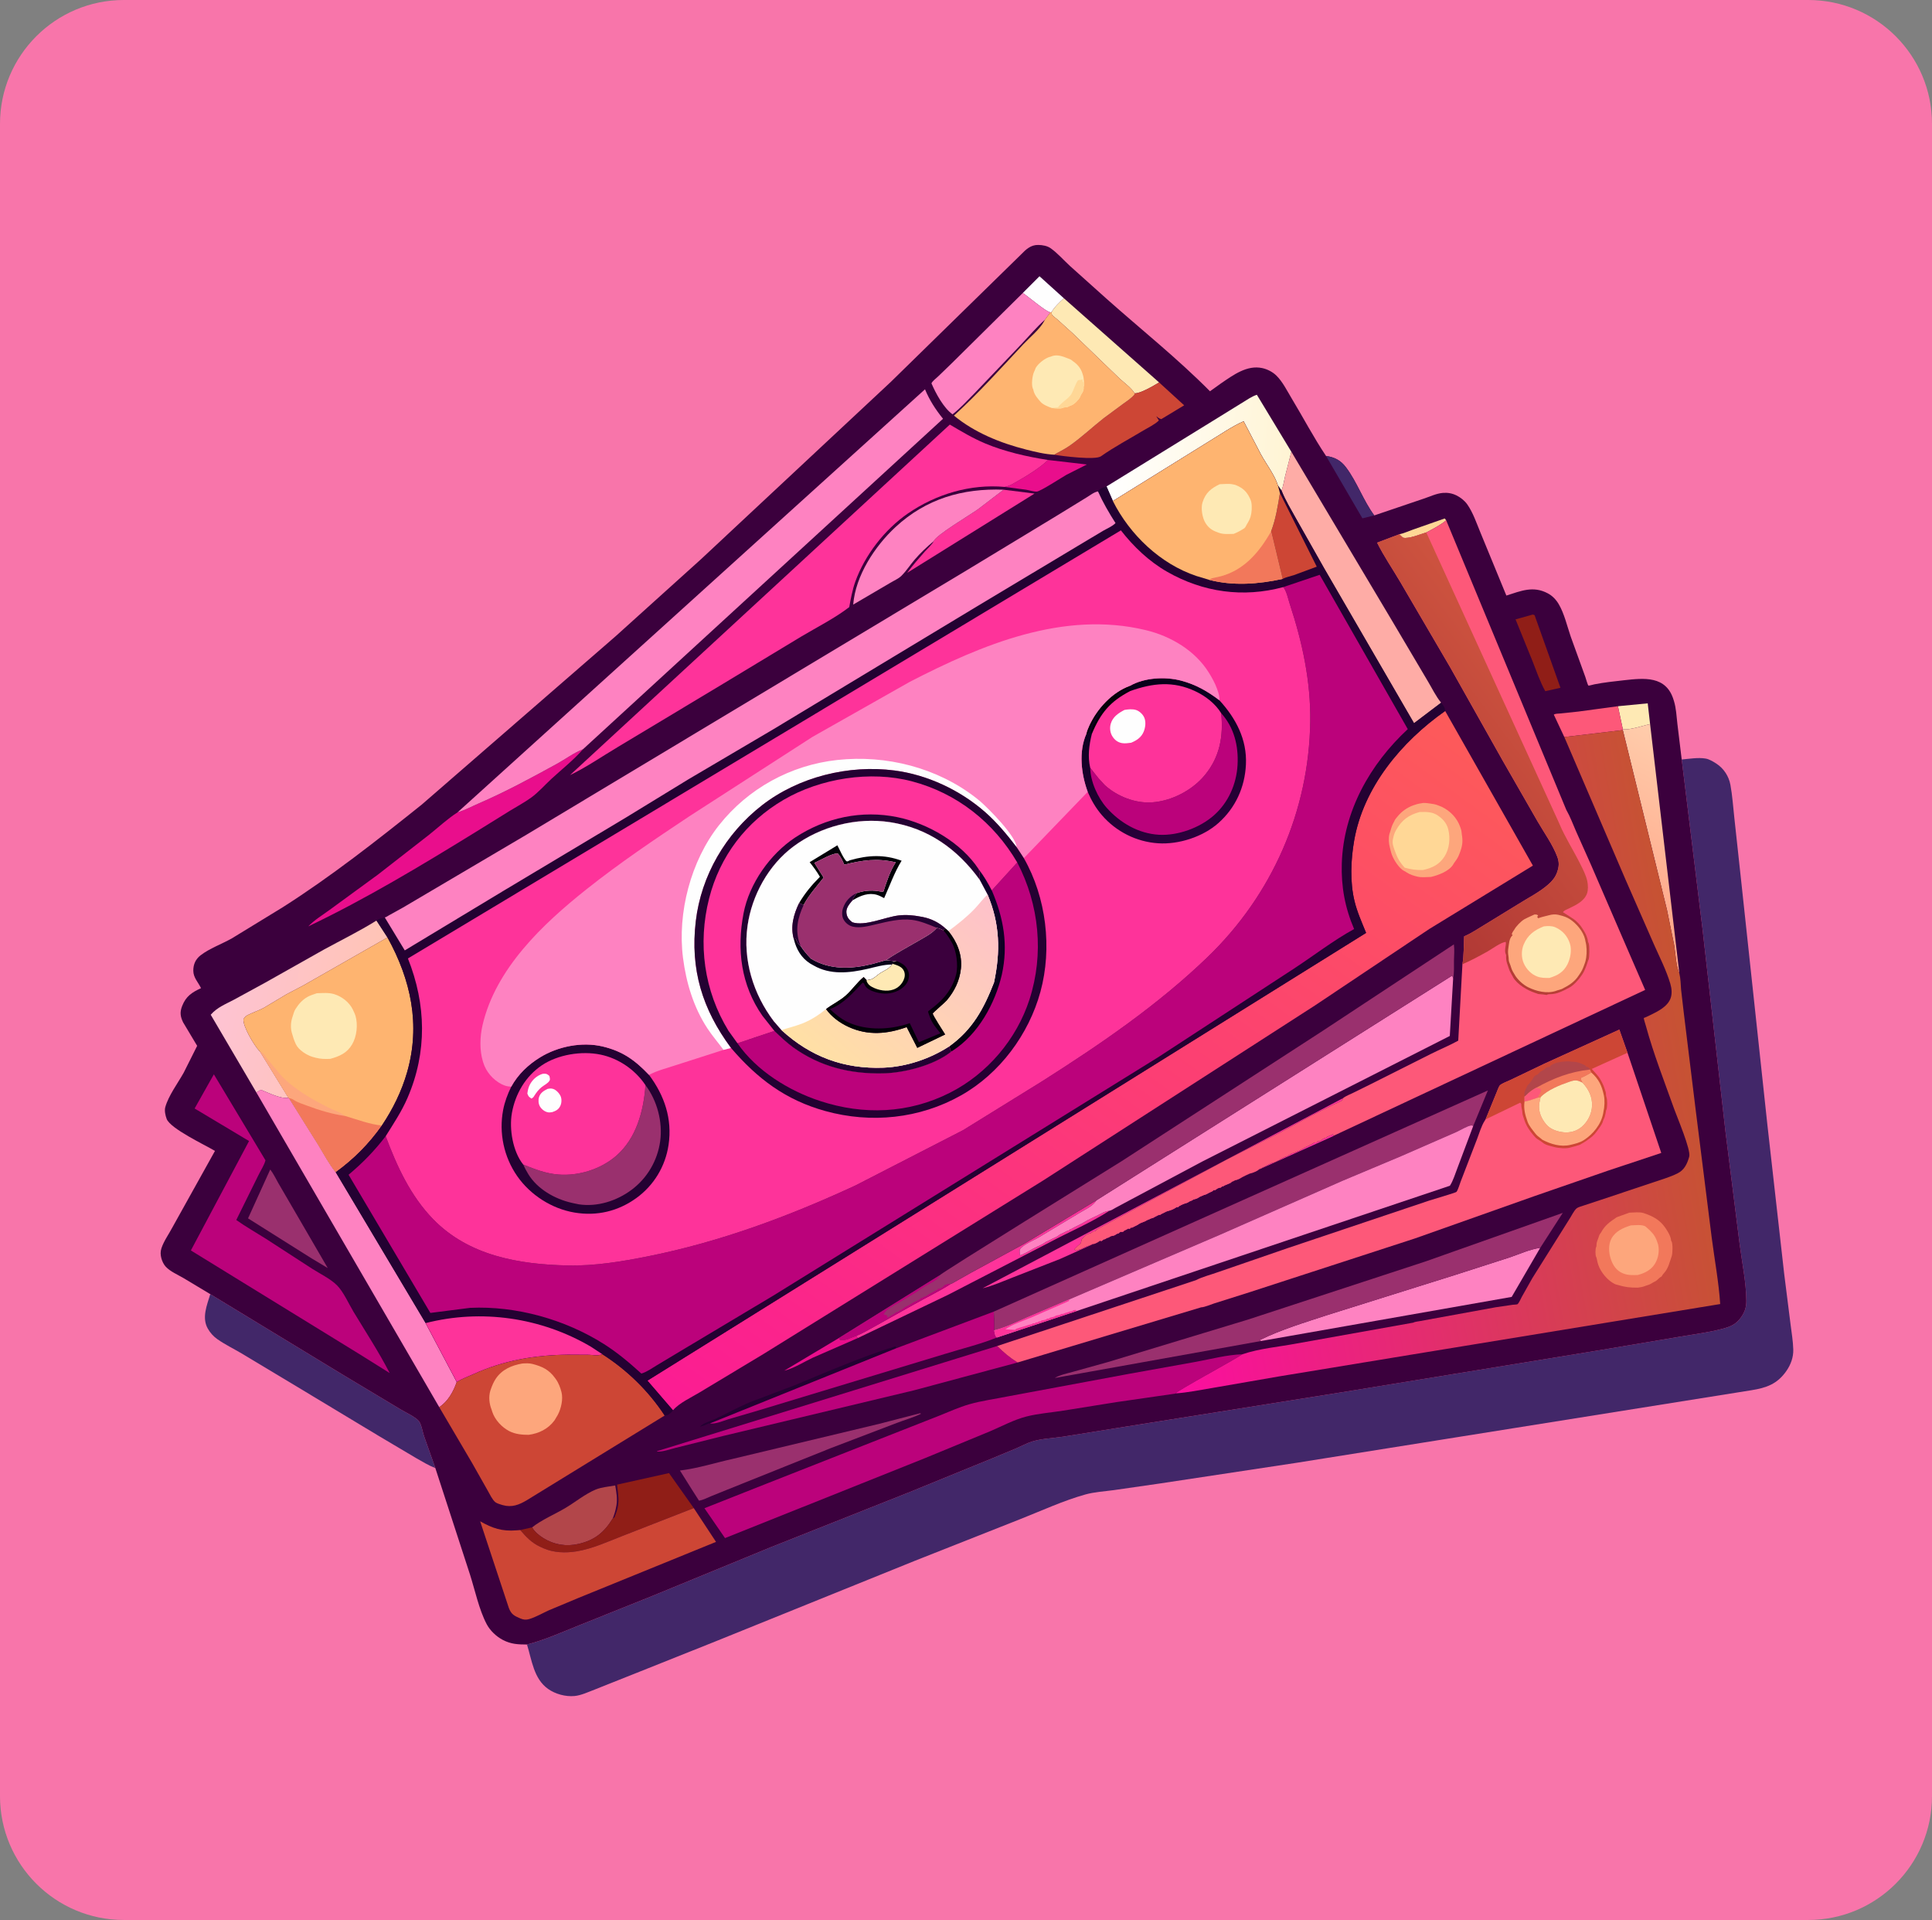 <svg width="312" height="310" viewBox="0 0 312 310" fill="none" xmlns="http://www.w3.org/2000/svg">
<rect x="0" y="0" width="312" height="310" fill="#808080" stroke="none"/>
<g clip-path="url(#clip0_90_2)">
<path d="M0 20C0 8.954 8.954 0 20 0H292C303.046 0 312 8.954 312 20V290C312 301.046 303.046 310 292 310H20C8.954 310 0 301.046 0 290V20Z" fill="#F875AA"/>
<path d="M33.958 208.952L55.187 221.862L64.693 227.565C65.451 228.026 67.119 228.79 67.647 229.456C68.061 229.979 68.239 231.179 68.459 231.829L70.3 237.025C69.248 236.645 68.225 235.995 67.248 235.452L61.227 231.883L47.789 223.789L39.024 218.528C37.73 217.764 36.364 217.101 35.128 216.243C34.485 215.797 33.947 215.202 33.561 214.523C32.556 212.76 33.421 210.731 33.958 208.952Z" fill="#422769"/>
<path d="M271.578 122.629C272.772 122.521 274.249 122.27 275.437 122.476C275.771 122.535 276.033 122.646 276.33 122.8L276.519 122.895L277.037 123.206L277.182 123.297C278.377 124.077 279.189 125.33 279.445 126.72C279.765 128.456 279.88 130.258 280.075 132.013L281.216 142.533L285.426 181.702L288.133 205.708L289.149 213.751C289.314 215.106 289.562 216.529 289.597 217.893C289.63 219.161 289.193 220.341 288.471 221.375C287.009 223.466 285.273 224.075 282.826 224.469L209.457 236.173L187.236 239.535L179.891 240.593C178.393 240.799 176.727 240.893 175.271 241.3C171.746 242.285 168.252 243.9 164.848 245.243L147.668 252.035L115.47 265.05L102.851 270.086L96.04 272.796C95.028 273.177 93.859 273.74 92.777 273.84C91.329 273.974 89.686 273.529 88.501 272.688C86.184 271.043 85.883 268.016 85.103 265.524C88.072 264.754 90.706 263.549 93.541 262.416L105.437 257.645L124.418 249.838L147.025 240.861L160.375 235.409L164.195 233.816C165 233.467 165.837 233.011 166.675 232.75C168.215 232.27 170.07 232.207 171.67 231.969L180.603 230.536L216.785 224.781L258.07 218.047L271.505 215.787C273.771 215.39 276.111 215.113 278.332 214.504C279.345 214.226 280.213 213.866 280.901 213.036C281.66 212.118 282.03 211.224 282.019 210.031C281.99 207.012 281.319 203.862 280.934 200.864L278.645 182.7L274.94 150.011L271.578 122.629Z" fill="#422769"/>
<path d="M33.958 208.952L29.676 206.382C28.763 205.844 27.502 205.307 26.776 204.531C26.436 204.168 26.189 203.643 26.06 203.168C25.912 202.616 25.891 202.092 26.07 201.545C26.451 200.383 27.285 199.234 27.859 198.142L34.716 185.827C33.071 184.844 27.527 182.237 26.919 180.669C26.71 180.129 26.535 179.328 26.694 178.755C27.206 176.91 28.711 174.903 29.662 173.206L31.84 168.862L29.566 165.06C29.105 164.099 29.029 163.418 29.42 162.417C30.031 160.854 31.001 160.223 32.464 159.55C32.012 158.596 31.228 157.869 31.217 156.741C31.208 155.721 31.579 154.873 32.394 154.242C33.817 153.14 35.85 152.41 37.447 151.507L45.655 146.489C53.5 141.5 60.859 135.704 68.111 129.908L99.435 102.711L113.162 90.329L143.878 61.643L164.881 41.096C165.68 40.276 166.449 39.526 167.672 39.549C168.373 39.562 169.127 39.688 169.707 40.105C170.811 40.9 171.796 42.03 172.802 42.953L178.724 48.262C184.286 53.212 190.162 57.883 195.399 63.174L197.238 61.86C199.164 60.556 201.375 58.894 203.85 59.434C204.68 59.615 205.529 60.055 206.135 60.653C207.15 61.657 207.842 63.085 208.573 64.295C210.444 67.395 212.122 70.609 214.142 73.618C215.543 73.822 216.507 74.323 217.365 75.457C219.15 77.813 220.173 80.854 221.933 83.219L229.882 80.525C230.885 80.199 231.939 79.676 232.996 79.586C233.779 79.519 234.52 79.648 235.222 79.998C235.86 80.315 236.512 80.827 236.93 81.411C237.882 82.741 238.485 84.569 239.112 86.071L243.264 96.16C245.625 95.412 247.579 94.545 249.945 95.797C250.718 96.206 251.287 96.813 251.727 97.559C252.614 99.06 253.088 101.126 253.654 102.778L256.014 109.295C256.099 109.527 256.38 110.572 256.521 110.698C256.565 110.738 257.216 110.544 257.461 110.496C259.043 110.181 260.643 110.015 262.244 109.835C265.508 109.469 269.067 109.074 270.266 112.996L270.326 113.183C270.684 114.338 270.745 115.651 270.88 116.851L271.579 122.629L274.94 150.011L278.646 182.7L280.934 200.864C281.32 203.862 281.99 207.012 282.019 210.031C282.031 211.224 281.66 212.118 280.901 213.036C280.214 213.866 279.346 214.226 278.332 214.504C276.111 215.113 273.771 215.39 271.505 215.787L258.071 218.047L216.785 224.781L180.604 230.536L171.67 231.969C170.07 232.207 168.216 232.27 166.675 232.75C165.838 233.011 165.001 233.467 164.196 233.816L160.375 235.409L147.025 240.861L124.419 249.838L105.438 257.644L93.541 262.416C90.707 263.548 88.073 264.754 85.103 265.524C83.647 265.52 82.517 265.47 81.194 264.778C80.152 264.233 79.145 263.279 78.597 262.24C77.35 259.875 76.718 256.784 75.897 254.219L70.3 237.025L68.459 231.829C68.239 231.179 68.061 229.979 67.647 229.456C67.119 228.79 65.452 228.026 64.693 227.565L55.188 221.862L33.958 208.952Z" fill="#3B003D"/>
<path d="M225.97 86.267C226.687 86.125 227.493 85.745 228.193 85.504L233.31 83.711L233.547 84.013C232.588 84.809 231.436 85.388 230.335 85.97C229.451 86.231 227.426 87.08 226.548 86.809L225.97 86.267Z" fill="#FFD796"/>
<path d="M135.512 216.017L135.678 216.343L135.929 216.341C136.804 216.406 137.264 216.006 138.06 215.754L138.286 215.685L138.524 216.045L131.277 219.207C129.843 219.876 128.174 220.954 126.647 221.313L135.512 216.017Z" fill="#E90E8C"/>
<path d="M261.281 114.025L266.093 113.56L266.476 116.92C265.179 117.187 263.358 117.872 262.072 117.753L261.281 114.025Z" fill="#FEE9B4"/>
<path d="M165.17 47.305L167.87 44.605L171.813 48.164C171.17 48.736 170.22 49.638 169.83 50.385L169.627 50.428C168.897 50.336 166.061 47.883 165.17 47.305Z" fill="#FEFEFE"/>
<path d="M214.142 73.618C215.543 73.822 216.507 74.323 217.365 75.456C219.15 77.813 220.173 80.854 221.932 83.219L220.017 83.691L214.142 73.618Z" fill="#422769"/>
<path d="M114.642 229.832C114.507 229.777 114.192 229.95 114.069 230.003C113.713 230.155 113.43 230.262 113.046 230.337C113.503 229.791 114.788 229.421 115.436 229.125C117.373 228.242 119.263 227.155 121.23 226.352L128.39 223.64C133.701 221.428 139.097 219.098 144.587 217.376C144.745 217.534 144.687 217.433 144.724 217.696L114.642 229.832Z" fill="#240132"/>
<path d="M169.253 74.27L175.518 74.998L172.222 76.661C171.561 77.034 167.994 79.352 167.427 79.375C166.939 79.394 166.19 79.151 165.694 79.068L162.248 78.618C163.105 78.452 163.773 78.001 164.517 77.576C166.153 76.639 167.885 75.559 169.253 74.27Z" fill="#E90E8C"/>
<path d="M247.543 99.221L247.822 99.323L251.999 111.049L249.547 111.6C248.695 110.081 248.098 108.279 247.451 106.66L244.747 100.003L247.543 99.221Z" fill="#901E17"/>
<path d="M252.622 118.999L250.925 115.386C251.174 115.208 251.636 115.233 251.943 115.199L254.871 114.891L261.281 114.025L262.072 117.753L262.073 117.877L252.622 118.999Z" fill="#FD5879"/>
<path d="M153.557 207.282C153.718 207.278 154.11 207.011 154.265 206.928L156.74 205.53L165.411 200.82L177.056 193.809L176.984 193.925C176.417 194.792 175.16 195.327 174.281 195.868L167.73 199.804C166.88 200.286 165.583 200.817 164.905 201.475C164.58 201.79 164.666 202.062 164.688 202.452L164.685 202.681C164.981 202.634 165.028 202.599 165.293 202.455C165.5 202.343 165.691 202.275 165.902 202.152L166.969 201.547L167.578 201.244L167.769 201.168L168.424 200.828C168.626 200.727 168.763 200.59 168.949 200.487L169.14 200.411C169.452 200.275 169.741 200.095 170.054 199.957L170.566 199.718C170.797 199.613 170.916 199.487 171.12 199.351C171.313 199.223 171.52 199.141 171.73 199.049L172.189 198.817C172.397 198.714 172.329 198.749 172.606 198.669L172.758 198.519L173.139 198.368L173.367 198.217L173.977 197.914C174.184 197.801 174.374 197.735 174.586 197.611L175.652 197.006L176.11 196.778L176.343 196.66L177.366 196.173L177.87 195.914C178.331 195.67 178.654 195.559 179.165 195.489C176.112 197.465 172.584 198.931 169.372 200.656L153.106 209.059L138.524 216.045L138.286 215.684C139.291 215.286 140.295 214.674 141.25 214.162L147.54 210.638C149.527 209.502 151.635 208.524 153.557 207.282Z" fill="#FE339A"/>
<path d="M215.358 183.388L215.357 183.417L171.177 203.279L163.527 206.268C161.94 206.884 160.344 207.602 158.687 208.002L216.882 177.314C216.833 177.427 216.821 177.565 216.735 177.653C216.544 177.847 215.792 178.124 215.517 178.261L211.79 180.119L206.731 182.852L198.206 187.172L178.02 198.006L177.411 198.331C177.188 198.457 177.04 198.592 176.862 198.77L176.68 198.801C176.41 198.863 176.522 198.82 176.345 198.968C176.161 199.121 176.07 199.123 175.844 199.185C175.405 199.305 175.227 199.5 174.931 199.824L174.731 200.04C174.572 200.295 174.674 200.642 174.421 200.839C174.063 201.119 173.775 201.401 173.474 201.741L173.824 201.924C173.981 201.872 174.123 201.781 174.281 201.735L174.586 201.697L174.738 201.584C174.939 201.464 175.62 201.176 175.839 201.133C176.187 201.064 175.889 201.144 176.262 200.941C176.549 200.785 176.368 200.935 176.719 200.827C176.947 200.757 177.472 200.494 177.633 200.336L177.9 200.372L178.073 200.245C178.531 199.928 178.008 200.275 178.547 200.032L178.699 199.919L178.854 199.869C179.144 199.773 178.949 199.848 179.237 199.692C179.526 199.536 179.405 199.593 179.749 199.524C180.108 199.452 180.124 199.336 180.413 199.2L180.68 199.123L180.832 198.974C181.051 198.829 180.983 198.938 181.213 198.896C181.576 198.83 181.325 198.849 181.594 198.671L181.784 198.595L182.203 198.368L182.47 198.404L182.584 198.217L182.813 198.215L183.27 197.988L183.517 197.867C183.895 197.679 183.573 197.85 183.879 197.649C184.3 197.37 184.795 197.312 185.25 197.006L185.631 196.854L185.859 196.74L186.047 196.685C186.348 196.595 186.167 196.66 186.507 196.475L186.812 196.324L186.966 196.241C187.172 196.139 187.104 196.174 187.383 196.135L187.536 196.021L188.297 195.644C188.427 195.573 188.618 195.531 188.754 195.492C189.181 195.368 189.614 195.189 189.973 194.924L190.277 194.885L190.43 194.735C190.612 194.615 191.023 194.441 191.23 194.356L191.496 194.281C191.796 194.194 191.863 194.141 192.106 193.978L192.488 193.826L192.715 193.676L193.021 193.599C193.352 193.505 193.509 193.402 193.781 193.222L193.972 193.145C194.308 192.986 194.498 192.912 194.848 192.805L195.343 192.54L195.555 192.448C195.838 192.319 195.72 192.385 195.99 192.162L196.219 192.161L196.435 192.015C196.716 191.83 196.802 191.792 197.133 191.745L197.361 191.557L197.515 191.555L197.742 191.405L197.933 191.329L198.554 191.063C198.945 190.908 198.5 191.091 198.961 190.8L199.151 190.723L199.299 190.647C199.578 190.509 199.339 190.624 199.723 190.497C199.987 190.41 200.247 190.28 200.482 190.135C200.744 189.973 200.986 189.912 201.246 189.74L201.437 189.664L201.584 189.588C201.841 189.46 201.66 189.547 202.008 189.437C202.447 189.299 203.167 189.038 203.455 188.681L203.684 188.679L203.836 188.529L204.217 188.378L204.445 188.227L205.055 187.924C205.281 187.798 205.572 187.723 205.822 187.66C206.108 187.588 206.26 187.386 206.578 187.317L206.731 187.167C206.944 187.04 207.118 187.011 207.34 186.864C207.458 186.786 207.678 186.762 207.797 186.711L208.14 186.485L208.332 186.409L208.559 186.259C208.879 186.085 208.621 186.275 209.016 186.145L209.206 186.031C209.406 185.918 209.571 185.891 209.777 185.803C210.013 185.703 210.302 185.511 210.539 185.388C210.713 185.297 210.833 185.205 211.02 185.131C211.337 185.005 211.647 184.825 211.948 184.669L212.291 184.442L212.634 184.479L212.748 184.291L212.977 184.289C213.276 184.223 213.486 183.976 213.738 183.837C213.858 183.771 214.074 183.719 214.195 183.684L214.348 183.534L214.538 183.458L214.686 183.382C214.82 183.315 214.974 183.295 215.109 183.23L215.246 183.113L215.358 183.388Z" fill="#FE339A"/>
<path d="M162.073 79.067L167.062 79.695L146.5 92.491C147.388 91.293 148.352 90.18 149.342 89.066C149.798 88.553 150.485 87.973 150.791 87.367C151.113 86.429 156.739 83.084 157.926 82.231L162.073 79.067Z" fill="#FE339A"/>
<path d="M43.641 188.828C44.146 189.468 44.544 190.317 44.947 191.025L47.035 194.607L52.927 204.739L50.33 203.184L40.057 196.716L43.641 188.828Z" fill="#9A306E"/>
<path d="M171.814 48.164L187.187 61.748C186.394 62.227 184.109 63.594 183.225 63.499C182.709 62.621 181.504 61.773 180.756 61.078L173.201 53.789L170.759 51.582C170.567 51.411 169.997 51.022 169.886 50.819C169.815 50.691 169.848 50.53 169.83 50.385C170.22 49.638 171.17 48.736 171.814 48.164Z" fill="#FEE9B4"/>
<path d="M85.934 246.606C87.468 245.386 89.605 244.493 91.314 243.476C92.881 242.545 94.526 241.197 96.192 240.506C97.128 240.118 98.347 240.025 99.35 239.842C99.534 240.891 99.733 241.987 99.549 243.049L99.512 243.247C99.393 243.941 99.209 244.53 98.947 245.185C97.577 247.407 96.06 248.666 93.463 249.276C91.472 249.743 89.508 249.431 87.781 248.364C87.103 247.945 86.303 247.327 85.934 246.606Z" fill="#B2464A"/>
<path d="M262.072 117.753C263.358 117.872 265.179 117.187 266.476 116.92L271.201 157.171C270.625 155.805 270.605 154.042 270.359 152.581L269.202 146.906L262.073 117.877L262.072 117.753Z" fill="url(#paint0_linear_90_2)"/>
<path d="M187.187 61.748L191.232 65.44L187.535 67.676C187.158 67.561 187.031 67.441 186.723 67.204L187.148 67.888C186.501 68.537 185.418 69.039 184.625 69.516C182.369 70.877 179.931 72.16 177.789 73.676C176.892 74.311 171.601 73.654 170.382 73.438L170.276 73.417C170.527 73.243 170.435 73.296 170.669 73.17C171.42 72.769 172.181 72.363 172.876 71.869C174.762 70.527 176.438 68.939 178.252 67.513L181.365 65.214C182.003 64.751 182.73 64.297 183.224 63.679L183.225 63.499C184.109 63.594 186.394 62.227 187.187 61.748Z" fill="#CD4635"/>
<path d="M148.576 228.186C148.666 228.188 148.609 228.178 148.728 228.269C147.508 228.875 146.08 229.263 144.8 229.756L134.1 233.84L118.459 240.115L114.926 241.538C114.275 241.801 113.577 242.188 112.883 242.299L111.802 240.61L109.808 237.431C112.642 237.099 115.577 236.157 118.371 235.542L142.034 229.88L148.576 228.186Z" fill="#9A306E"/>
<path d="M98.947 245.185L99.237 244.99C99.475 244.345 99.747 243.697 99.821 243.009L99.84 242.823C99.972 241.761 99.753 240.769 99.651 239.71L108.039 237.846L112.039 243.496L100.643 247.948C98.231 248.879 95.68 250.066 93.119 250.481C91.357 250.766 89.405 250.714 87.754 249.978L87.398 249.81L87.215 249.728C85.877 249.116 84.949 248.138 84.015 247.041L85.934 246.606C86.303 247.327 87.103 247.945 87.781 248.363C89.509 249.431 91.472 249.743 93.463 249.276C96.06 248.666 97.577 247.407 98.947 245.185Z" fill="#901E17"/>
<path d="M161.04 217.33C162.101 218.386 163.06 219.201 164.336 219.987L147.621 224.475L116.743 231.859L109.092 233.776C108.202 233.991 107.033 234.435 106.127 234.376L106.097 234.306L161.04 217.33Z" fill="#BB027B"/>
<path d="M160.486 211.775C160.514 212.751 160.646 213.823 160.552 214.79C160.648 215.205 160.649 215.689 160.987 215.957C158.259 217.061 155.286 217.763 152.471 218.643L122.489 227.725L117.639 229.146C116.767 229.415 115.547 229.962 114.643 229.832L144.724 217.696L160.486 211.775Z" fill="#BB027B"/>
<path d="M178.69 78.543L195.885 67.942L200.613 65.02C201.35 64.579 202.156 63.996 202.973 63.74L208.543 72.946L207.539 76.87C207.349 77.639 207.237 78.484 206.958 79.222L206.368 78.383C205.834 76.669 204.471 74.933 203.606 73.338L200.835 68.028C198.926 68.861 197.088 70.164 195.301 71.235L179.721 80.902L178.69 78.543Z" fill="url(#paint1_linear_90_2)"/>
<path d="M73.895 131.159C75.054 130.829 76.2 130.199 77.307 129.721C81.693 127.828 85.778 125.603 89.956 123.316C91.334 122.562 92.681 121.535 94.143 120.978C92.64 122.717 90.705 124.225 89.013 125.79C87.971 126.755 86.946 127.935 85.8 128.767C84.73 129.543 83.506 130.196 82.376 130.889L76.669 134.427C67.961 139.79 59.031 145.166 49.786 149.572C50.763 148.546 52.107 147.734 53.253 146.894L61.022 141.221L69.335 134.747C70.816 133.565 72.302 132.174 73.895 131.159Z" fill="#E90E8C"/>
<path d="M165.17 47.305C166.061 47.883 168.897 50.336 169.627 50.428L168.734 51.633C167.407 52.802 166.215 54.222 164.997 55.51L157.311 63.565C156.189 64.692 155.078 65.915 153.827 66.898C152.376 65.867 151.109 63.492 150.421 61.894C150.619 61.487 151.123 61.13 151.46 60.815L153.751 58.603L165.17 47.305Z" fill="#FE82C1"/>
<path d="M150.791 87.367C149.679 88.304 148.605 89.304 147.664 90.413C146.959 91.244 146.342 92.207 145.572 92.972C145.082 93.459 144.339 93.752 143.753 94.116L137.784 97.617C138.155 92.966 141.26 88.211 144.61 85.105C149.544 80.53 155.452 78.816 162.072 79.067L157.926 82.231C156.738 83.084 151.112 86.429 150.791 87.367Z" fill="#FE82C1"/>
<path d="M41.402 176.387L34.03 163.841C35.081 162.632 36.415 162.143 37.799 161.402L42.782 158.684L52.314 153.315C55.087 151.799 58.009 150.37 60.684 148.7L60.797 148.628L62.575 151.361L49.051 159.072L46.233 160.555L42.614 162.718C41.746 163.192 40.797 163.469 39.942 163.926C39.621 164.098 39.522 164.244 39.324 164.536C39.167 165.665 41.03 168.756 41.825 169.625L41.964 169.747L46.579 177.247C45.308 177.46 43.32 176.43 42.123 175.957L41.402 176.387Z" fill="url(#paint2_linear_90_2)"/>
<path d="M203.635 216.521L203.414 216.38C206.836 214.682 210.8 213.497 214.428 212.305L235.026 205.842L243.697 203.053C245.315 202.515 247.047 201.702 248.734 201.474L244.123 209.399L203.635 216.521Z" fill="#FE82C1"/>
<path d="M208.543 72.946L224.893 100.377L230.539 109.919C231.218 111.041 231.894 112.465 232.731 113.457L228.351 116.77L213.843 91.767L209.338 83.804C208.517 82.316 207.583 80.801 206.958 79.222C207.237 78.484 207.349 77.639 207.539 76.869L208.543 72.946Z" fill="#FEACA6"/>
<path d="M203.635 216.521L170.327 222.493C171.178 221.979 172.294 221.765 173.251 221.497L178.937 219.913L201.524 213.064L230.249 203.659L252.371 195.833L248.734 201.474C247.047 201.702 245.315 202.515 243.697 203.053L235.026 205.842L214.428 212.305C210.8 213.497 206.836 214.681 203.414 216.38L203.635 216.521Z" fill="#9A306E"/>
<path d="M41.401 176.388L42.123 175.958C43.32 176.431 45.307 177.461 46.579 177.247L46.681 177.306L51.456 184.939C52.316 186.344 53.173 187.987 54.216 189.259L68.74 213.629L73.759 223.126C73.23 224.676 72.342 226.285 70.933 227.197L41.401 176.388Z" fill="#FE82C1"/>
<path d="M160.486 211.775L240.28 176.063L237.917 181.793C237.804 181.767 237.693 181.708 237.577 181.716C237.008 181.757 235.768 182.52 235.188 182.776L226.26 186.676L216.844 190.633L196.982 199.375L172.717 209.784L165.902 212.695C164.153 213.467 162.416 214.321 160.552 214.79C160.646 213.823 160.514 212.751 160.486 211.775Z" fill="#9A306E"/>
<path d="M112.038 243.497L115.629 248.954L93.472 257.977L88.694 259.973C87.634 260.447 86.573 261.084 85.465 261.416C84.95 261.57 84.534 261.53 84.041 261.32C83.038 260.893 82.564 260.658 82.17 259.614L77.539 245.627C79.529 246.759 81.085 247.281 83.408 247.089L84.014 247.041C84.948 248.138 85.876 249.117 87.214 249.728L87.397 249.81L87.753 249.978C89.404 250.714 91.356 250.766 93.119 250.481C95.68 250.066 98.23 248.88 100.642 247.948L112.038 243.497Z" fill="#CD4635"/>
<path d="M34.537 173.46L42.87 187.34C42.673 188.145 42.087 189.003 41.722 189.763L38.156 196.981C39.712 198.086 41.388 199.028 43 200.05L50.361 204.82C51.63 205.637 53.335 206.45 54.403 207.509C55.476 208.572 56.306 210.502 57.099 211.814C59.084 215.097 61.173 218.28 62.932 221.694L57.995 218.606L30.824 201.896L40.22 184.233L31.43 178.978L34.537 173.46Z" fill="#BB027B"/>
<path d="M177.056 193.809L234.533 157.506L234.669 157.993L234.129 167.267L194.25 187.491L182.662 193.666L180.106 195.036C179.859 195.168 179.434 195.463 179.165 195.489C178.654 195.56 178.331 195.67 177.87 195.914L177.366 196.173L176.343 196.66L176.11 196.778L175.652 197.006L174.586 197.611C174.374 197.735 174.184 197.802 173.977 197.914L173.367 198.217L173.139 198.368L172.758 198.52L172.605 198.669C172.329 198.749 172.396 198.714 172.189 198.817L171.73 199.049C171.52 199.141 171.313 199.223 171.12 199.352C170.916 199.487 170.797 199.613 170.566 199.718L170.054 199.957C169.741 200.095 169.452 200.275 169.14 200.411L168.949 200.487C168.763 200.591 168.626 200.727 168.424 200.828L167.769 201.168L167.578 201.244L166.969 201.547L165.902 202.152C165.691 202.275 165.5 202.343 165.293 202.455C165.028 202.599 164.981 202.634 164.685 202.682L164.688 202.452C164.666 202.062 164.58 201.79 164.905 201.475C165.583 200.817 166.88 200.286 167.73 199.804L174.281 195.868C175.16 195.327 176.417 194.792 176.984 193.925L177.056 193.809Z" fill="#FE82C1"/>
<path d="M169.627 50.428L169.83 50.385C169.848 50.53 169.815 50.691 169.885 50.819C169.997 51.022 170.566 51.411 170.759 51.582L173.201 53.789L180.756 61.078C181.504 61.773 182.709 62.621 183.225 63.499L183.224 63.679C182.73 64.297 182.003 64.751 181.365 65.213L178.252 67.513C176.438 68.939 174.762 70.527 172.875 71.869C172.181 72.363 171.42 72.769 170.669 73.17C170.434 73.296 170.527 73.243 170.276 73.417C168.785 73.352 167.159 72.955 165.712 72.588C161.546 71.53 157.389 69.851 154.053 67.106C157.992 63.526 161.597 59.495 165.23 55.615C166.246 54.531 167.919 53.162 168.612 51.873L168.734 51.633L169.627 50.428Z" fill="#FEB470"/>
<path d="M169.862 65.873C169.29 65.686 168.439 65.339 168.036 64.875C167.567 64.334 167.065 63.774 166.899 63.058L166.87 62.893L166.8 62.76C166.526 62.12 166.707 60.67 166.982 60.055L167.107 59.789L167.247 59.416C167.645 58.701 168.774 57.815 169.57 57.609L169.711 57.579L169.87 57.507C170.75 57.193 171.652 57.552 172.454 57.865C172.719 57.969 172.881 58.011 173.11 58.189L173.291 58.336C173.951 58.77 174.498 59.412 174.76 60.173L174.832 60.395C174.988 60.818 175.014 61.177 175.047 61.625C175.081 61.863 175.151 62.028 175.06 62.25C174.963 62.486 175 62.428 175.001 62.714C175.001 63.091 174.839 63.31 174.648 63.622C174.479 63.899 174.583 63.713 174.437 64.062C174.256 64.496 173.493 65.262 173.053 65.428L172.834 65.49L172.573 65.639C172.228 65.821 172.115 65.739 171.768 65.799L171.623 65.864C171.215 66.028 170.314 65.926 169.862 65.873Z" fill="#FEE9B4"/>
<path d="M169.861 65.873L170.854 65.777C171.385 64.989 172.346 64.515 172.944 63.742C173.27 63.322 173.809 61.565 174.132 61.385C174.298 61.292 174.519 61.428 174.815 61.227C174.816 61.401 174.849 61.541 174.887 61.711L175.047 61.625C175.081 61.864 175.15 62.029 175.059 62.25C174.963 62.486 175 62.428 175 62.714C175.001 63.091 174.839 63.31 174.648 63.622C174.479 63.899 174.583 63.713 174.437 64.062C174.255 64.496 173.492 65.262 173.053 65.428L172.834 65.49L172.572 65.639C172.228 65.821 172.115 65.739 171.768 65.799L171.623 65.864C171.215 66.028 170.314 65.927 169.861 65.873Z" fill="#FFD796"/>
<path d="M172.718 209.784L196.982 199.375L216.845 190.633L226.26 186.676L235.189 182.775C235.768 182.52 237.009 181.757 237.578 181.716C237.694 181.708 237.804 181.767 237.917 181.792L235.364 188.587C235.007 189.491 234.674 190.65 234.144 191.45L173.826 211.694L160.988 215.958C160.65 215.689 160.649 215.205 160.553 214.79C162.417 214.321 164.153 213.467 165.903 212.695L172.718 209.784Z" fill="#FE82C1"/>
<path d="M160.553 214.79C162.417 214.321 164.153 213.467 165.903 212.695L172.718 209.784L172.596 210.08L166.576 212.712C165.301 213.249 163.438 213.83 162.351 214.638L163.922 214.714L164.075 214.564C164.171 214.501 164.441 214.443 164.532 214.413L164.722 214.337L165.129 214.228C165.565 214.119 165.971 213.932 166.412 213.845C166.669 213.795 166.552 213.832 166.817 213.656L167.121 213.655L167.274 213.505L167.579 213.503L167.731 213.354L168.036 213.352L168.188 213.202C168.521 213.134 168.857 213.14 169.102 212.899L169.407 212.898L169.559 212.748L170.059 212.639C170.392 212.573 170.108 212.636 170.473 212.445C170.606 212.376 170.828 212.365 170.973 212.336C171.23 212.285 171.132 212.312 171.387 212.143C171.738 212.141 171.679 212.155 171.996 211.991L172.302 211.915L172.526 211.839C172.844 211.734 172.663 211.785 172.963 211.726C173.22 211.675 173.103 211.712 173.368 211.537L173.768 211.507L173.826 211.694L160.988 215.958C160.65 215.689 160.649 215.205 160.553 214.79Z" fill="#FE339A"/>
<path d="M151.746 205.915C151.926 205.562 178.033 189.438 181.157 187.468L213.621 166.43L234.788 152.48C234.91 153.315 234.816 154.23 234.803 155.078C234.789 156.032 234.862 157.063 234.669 157.993L234.533 157.506L177.056 193.809L165.411 200.82L156.74 205.531L154.264 206.928C154.11 207.012 153.718 207.278 153.556 207.282C151.634 208.524 149.527 209.502 147.539 210.638L141.249 214.162C140.294 214.674 139.29 215.286 138.286 215.685L138.06 215.754C137.263 216.006 136.803 216.406 135.928 216.342L135.677 216.343L135.512 216.017L151.746 205.915Z" fill="#9A306E"/>
<path d="M151.746 205.916L151.641 206.133C151.329 206.717 150.118 207.251 149.539 207.593C148.957 207.937 148.43 208.354 147.859 208.713L145.233 210.288C144.335 210.794 143.197 211.278 142.703 212.211L143.285 212.404L143.317 212.785L143.964 212.368L144.205 212.243C144.432 212.121 144.605 212.002 144.802 211.84L145.031 211.839L145.128 211.732C145.314 211.547 145.23 211.633 145.526 211.498C145.715 211.411 145.83 211.337 145.976 211.194C146.193 210.98 146.681 210.831 146.973 210.628C147.389 210.34 147.883 210.094 148.342 209.887C148.541 209.797 148.623 209.73 148.763 209.57L148.992 209.568L149.144 209.418L149.363 209.346C149.633 209.256 149.682 209.184 149.906 209.038C150.295 208.785 150.734 208.605 151.125 208.359L151.391 208.244L151.505 208.056L151.734 208.054C152.055 208.005 152.417 207.717 152.572 207.45L152.8 207.449L152.969 207.312L153.556 207.282C151.634 208.524 149.527 209.502 147.539 210.638L141.249 214.163C140.294 214.675 139.29 215.286 138.286 215.685L138.06 215.754C137.263 216.006 136.803 216.406 135.928 216.342L135.677 216.343L135.512 216.017L151.746 205.916Z" fill="#BB027B"/>
<path d="M189.844 224.976C189.743 225.043 189.814 225.004 189.591 225.044L180.296 226.385L171.72 227.758C169.743 228.073 167.69 228.217 165.75 228.712C163.729 229.227 161.757 230.304 159.837 231.115L149.336 235.448L117.082 248.341L113.762 243.517L123.929 239.497L144.213 231.513L151.702 228.569C153.282 227.936 154.865 227.214 156.501 226.742C158.521 226.161 160.704 225.877 162.77 225.458L182.394 221.808L193.184 219.87C195.622 219.421 198.149 218.742 200.628 218.662C199.436 219.503 190.025 224.593 189.844 224.976Z" fill="#BB027B"/>
<path d="M73.895 131.159L149.378 62.857C150.123 64.633 151.08 66.117 152.289 67.614L94.143 120.977C92.681 121.535 91.334 122.562 89.956 123.316C85.778 125.603 81.693 127.828 77.307 129.721C76.2 130.199 75.054 130.828 73.895 131.159Z" fill="#FE82C1"/>
<path d="M97.259 218.643C101.273 221.209 104.729 224.578 107.339 228.55L85.073 242.226C83.81 242.977 82.657 243.432 81.174 243.014C80.865 242.926 80.249 242.744 80.003 242.551C79.517 242.171 79.085 241.241 78.774 240.696L76.224 236.188L70.934 227.197C72.342 226.284 73.23 224.676 73.759 223.125C74.6 222.606 75.561 222.268 76.462 221.858C81.349 219.634 86.322 218.796 91.684 218.718L95.117 218.739C95.822 218.772 96.604 218.947 97.259 218.643Z" fill="#CD4635"/>
<path d="M84.36 220.15C84.921 220.123 85.447 220.083 85.994 220.225C87.561 220.633 88.644 221.134 89.635 222.496L89.752 222.659C90.206 223.278 90.483 224.033 90.675 224.775C90.961 225.876 90.621 227.421 90.096 228.403L90.008 228.565L89.538 229.346C88.527 230.714 87.038 231.445 85.377 231.668C84.317 231.668 83.227 231.572 82.266 231.083C81.046 230.462 79.899 229.23 79.487 227.918L79.381 227.581C79.003 226.64 78.888 225.524 79.186 224.535L79.259 224.326C79.45 223.756 79.722 223.118 80.058 222.616C81.06 221.116 82.636 220.446 84.36 220.15Z" fill="#FDA67C"/>
<path d="M162.248 78.619C156.704 78.115 151.155 79.78 146.604 82.915C142.858 85.495 139.654 89.641 138.118 93.931C137.652 95.232 137.396 96.669 137.144 98.025C134.789 99.835 131.957 101.25 129.399 102.775L116.714 110.437L99.77 120.614C97.214 122.132 94.736 123.859 92.054 125.148L153.385 68.554C155.239 69.647 157.08 70.751 159.07 71.588C162.263 72.931 165.837 73.737 169.253 74.27C167.885 75.559 166.153 76.639 164.517 77.576C163.773 78.002 163.105 78.452 162.248 78.619Z" fill="#FE339A"/>
<path d="M62.575 151.361C66.364 158.208 67.937 165.452 65.747 173.11C64.871 176.174 63.441 179.079 61.668 181.725C59.554 184.704 57.165 187.111 54.217 189.259C53.174 187.987 52.316 186.344 51.456 184.939L46.681 177.305L46.579 177.247L41.964 169.747L41.825 169.625C41.03 168.756 39.167 165.665 39.324 164.536C39.522 164.244 39.62 164.098 39.942 163.926C40.797 163.47 41.745 163.192 42.614 162.718L46.233 160.555L49.051 159.072L62.575 151.361Z" fill="#FEB470"/>
<path d="M41.964 169.747C42.489 169.891 42.786 170.481 43.107 170.894L45.235 173.457C45.723 174.014 46.218 174.475 46.79 174.948C48.669 176.501 50.759 177.681 52.933 178.783C53.872 179.259 54.899 179.533 55.733 180.183C53.685 179.889 51.58 179.264 49.646 178.538C48.915 178.264 48.102 178.018 47.447 177.596C47.18 177.423 47.006 177.351 46.681 177.305L46.58 177.247L41.964 169.747Z" fill="#FDA67C"/>
<path d="M46.681 177.306C47.005 177.351 47.179 177.423 47.446 177.596C48.101 178.019 48.914 178.264 49.645 178.539C51.579 179.265 53.684 179.89 55.733 180.183C57.603 180.733 59.741 181.549 61.667 181.725C59.553 184.704 57.164 187.111 54.216 189.259C53.173 187.987 52.316 186.344 51.456 184.939L46.681 177.306Z" fill="#F2785B"/>
<path d="M51.16 160.369C52.089 160.343 53.058 160.24 53.959 160.513C55.199 160.888 56.396 161.814 56.972 162.984L57.091 163.25C57.209 163.505 57.333 163.745 57.411 164.017C57.823 165.452 57.621 167.336 56.866 168.624C56.049 170.019 54.835 170.554 53.334 170.963C52.523 170.999 51.798 170.995 51.007 170.788L50.731 170.712L50.483 170.648C49.535 170.363 48.223 169.54 47.785 168.608C47.472 167.94 47.317 167.438 47.121 166.731C46.909 165.963 46.953 165.094 47.192 164.317L47.269 164.082C47.404 163.66 47.499 163.247 47.749 162.875L47.911 162.644C48.49 161.754 49.326 160.998 50.351 160.651L51.16 160.369Z" fill="#FEE9B4"/>
<path d="M249.4 171.748L261.508 166.244L262.827 169.978L268.278 186.152L259.538 189.061L247.861 193.102L228.516 199.953L201.716 208.667L196.054 210.457C195.477 210.639 194.536 211.068 193.97 211.082L164.336 219.987C163.061 219.201 162.101 218.386 161.04 217.33L193.12 206.701C194.178 206.15 195.568 205.809 196.702 205.397L207.929 201.528L230.84 193.834C231.335 193.671 235.1 192.569 235.203 192.444C235.473 192.114 235.717 191.188 235.887 190.771L238.519 183.942C238.888 182.986 239.219 181.811 239.764 180.954L239.904 180.741L241.673 176.418C241.798 176.14 242.025 175.442 242.225 175.234C242.509 174.937 243.519 174.568 243.929 174.369L249.4 171.748Z" fill="#FD5879"/>
<path d="M249.4 171.748L261.508 166.244L262.827 169.978L257.053 172.59C257.514 173.136 258.11 173.679 258.451 174.301L258.59 174.542C258.873 175.037 259.045 175.497 259.211 176.04L259.292 176.267C259.391 176.581 259.305 176.874 259.43 177.168C259.588 177.543 259.579 178.777 259.426 179.156L259.364 179.294C259.305 179.59 259.309 179.758 259.211 180.051L259.172 180.231C259.114 180.478 258.999 180.652 258.907 180.884L258.868 181.029C258.682 181.666 258.195 182.188 257.823 182.724C257.47 183.234 256.978 183.65 256.469 183.987L256.289 184.128C256 184.35 255.667 184.5 255.361 184.702C255.08 184.887 255.017 184.88 254.718 184.96L254.494 185.036C254.206 185.132 253.922 185.168 253.636 185.269C252.965 185.505 251.655 185.386 250.986 185.196C250.259 184.99 249.646 184.926 249.033 184.419L249.011 184.389L248.398 183.987C248.056 183.791 247.9 183.603 247.648 183.306C247.013 182.559 246.499 181.818 246.184 180.879L245.961 180.203C245.828 179.864 245.867 179.644 245.808 179.294C245.752 178.962 245.675 178.755 245.673 178.39C245.671 178.147 245.709 178.277 245.502 178.038L239.904 180.741L241.673 176.418C241.798 176.14 242.025 175.442 242.225 175.234C242.509 174.937 243.519 174.568 243.929 174.369L249.4 171.748Z" fill="#CD4635"/>
<path d="M250.416 172.029C251.155 171.568 251.879 171.439 252.74 171.383C253.166 171.356 253.385 171.354 253.805 171.425L254.2 171.443C254.874 171.478 255.419 171.738 256.014 172.03L256.166 172.256L256.394 172.263L256.797 172.62L256.778 172.688L256.986 173.175C256.428 173.498 255.886 173.799 255.287 174.042C255.275 174.361 255.417 174.522 255.559 174.802C254.648 174.356 254.39 174.339 253.424 174.668C251.898 175.187 249.922 175.974 248.788 177.145L248.323 177.232C247.616 177.482 246.931 177.723 246.191 177.864L246.192 177.058C246.174 176.727 246.134 176.416 246.276 176.107C246.345 175.957 246.432 175.815 246.493 175.662C246.59 175.416 246.606 175.317 246.802 175.122L246.949 174.98C247.096 174.737 247.263 174.598 247.406 174.374C247.574 174.111 247.697 173.784 248.015 173.617C248.37 173.432 248.136 173.66 248.367 173.426C248.593 173.197 248.717 173.035 249.015 172.886C249.328 172.731 249.16 172.855 249.434 172.61C249.679 172.392 249.791 172.291 250.129 172.276L250.301 172.277L250.416 172.029Z" fill="#B2464A"/>
<path d="M248.068 175.639C250.93 174.055 253.489 173.057 256.778 172.688L256.986 173.174C256.428 173.498 255.886 173.799 255.287 174.042C255.275 174.361 255.416 174.521 255.558 174.802C254.648 174.356 254.389 174.339 253.424 174.668C251.897 175.187 249.922 175.974 248.788 177.145L248.323 177.231C247.615 177.481 246.931 177.722 246.19 177.864L246.191 177.057C246.342 177.011 246.678 176.634 246.816 176.51C247.206 176.16 247.608 175.893 248.068 175.639Z" fill="#F2785B"/>
<path d="M246.191 177.057C246.342 177.011 246.678 176.634 246.816 176.51C247.206 176.16 247.608 175.893 248.068 175.639L248.825 175.813C248.955 176.325 248.528 176.749 248.323 177.232C247.615 177.482 246.931 177.723 246.19 177.864L246.191 177.057Z" fill="#FD5879"/>
<path d="M256.986 173.175C258.196 174.228 258.685 175.328 259.013 176.867C259.182 177.661 259.119 178.74 258.938 179.522L258.904 179.735C258.572 181.528 257.275 183.128 255.757 184.093C255.107 184.506 254.334 184.683 253.592 184.856C252.04 185.219 250.441 184.735 249.079 184.026L248.777 183.774C248.416 183.507 248.179 183.336 247.905 182.976C247.472 182.403 246.936 181.804 246.69 181.121C246.291 180.008 246.037 179.048 246.191 177.864C246.931 177.723 247.615 177.482 248.323 177.232L248.788 177.145L248.572 178.197C248.413 179.465 248.895 180.586 249.699 181.545C250.37 182.346 251.51 182.723 252.524 182.822C253.573 182.924 254.633 182.627 255.433 181.943C256.415 181.103 257.056 179.833 257.103 178.538C257.156 177.055 256.55 175.873 255.559 174.802C255.417 174.522 255.275 174.361 255.287 174.042C255.886 173.799 256.428 173.498 256.986 173.175Z" fill="#FDA67C"/>
<path d="M248.788 177.145C249.922 175.974 251.897 175.187 253.424 174.668C254.389 174.339 254.648 174.356 255.558 174.802C256.55 175.873 257.155 177.055 257.102 178.538C257.056 179.833 256.415 181.103 255.433 181.943C254.632 182.627 253.573 182.924 252.524 182.822C251.51 182.723 250.37 182.346 249.699 181.545C248.895 180.586 248.412 179.465 248.571 178.197L248.788 177.145Z" fill="#FEE9B4"/>
<path d="M252.622 118.999L262.072 117.877L269.201 146.906L270.358 152.581C270.605 154.042 270.625 155.805 271.201 157.171C271.411 158.007 271.405 158.903 271.478 159.762L271.906 163.457L273.848 179.294L276.427 199.845C276.887 203.379 277.563 207.004 277.795 210.552L228.006 218.707L206.584 222.23L195.678 224.119C193.781 224.429 191.76 224.857 189.844 224.976C190.024 224.593 199.435 219.503 200.628 218.662C203.384 217.721 206.532 217.464 209.403 216.92L228.265 213.548C228.368 213.428 229.12 213.34 229.303 213.304L241.551 211.07L244.284 210.669C244.381 210.657 244.994 210.629 245.052 210.584C245.308 210.385 245.59 209.689 245.75 209.401L247.459 206.369L253.416 196.876C253.746 196.391 254.164 195.481 254.597 195.112C254.845 194.9 255.399 194.765 255.718 194.653L258.486 193.741L266.904 190.932C268.226 190.471 269.7 190.068 270.943 189.433C271.952 188.918 272.42 188.007 272.73 186.964L272.792 186.748C273.108 185.708 270.817 180.325 270.368 179.068C268.789 174.644 267.025 170.153 265.791 165.625C265.744 165.45 265.428 164.493 265.464 164.378C265.483 164.316 265.582 164.325 265.641 164.298L266.449 163.924C267.688 163.319 269.261 162.562 269.773 161.209C270.058 160.458 269.965 159.58 269.74 158.826C269.085 156.621 268 154.529 267.074 152.427L262.479 141.953L252.622 118.999Z" fill="url(#paint3_linear_90_2)"/>
<path d="M263.138 195.795C263.808 195.785 264.786 195.651 265.414 195.859C266.918 196.357 268.075 196.957 268.975 198.299L269.115 198.517C269.395 198.948 269.691 199.451 269.811 199.956L269.878 200.335L269.958 200.467C270.155 200.861 270.12 202.391 269.968 202.816C269.62 203.789 269.45 204.738 268.727 205.552C268.598 205.697 268.504 205.793 268.409 205.968L268.355 206.087C267.922 206.285 267.702 206.682 267.283 206.903L267.058 207.01C266.763 207.176 266.549 207.339 266.222 207.449L265.763 207.602C265.333 207.785 264.975 207.838 264.508 207.905C263.22 207.914 262.425 207.823 261.193 207.45C260.968 207.382 260.955 207.408 260.736 207.299C259.611 206.738 258.526 205.432 258.121 204.261L258.053 204.044C257.94 203.707 257.912 203.391 257.819 203.059L257.749 202.916C257.619 202.615 257.626 201.698 257.743 201.391C257.84 201.138 257.801 201.322 257.82 200.949C257.841 200.53 257.989 200.263 258.122 199.88C258.219 199.599 258.255 199.404 258.434 199.157L258.572 198.972C258.986 198.171 259.674 197.486 260.446 196.975L260.66 196.839C260.884 196.678 260.989 196.561 261.259 196.468L263.138 195.795Z" fill="#F2785B"/>
<path d="M263.366 197.851C264.009 197.835 265.266 197.66 265.777 198.066L265.916 198.188C266.585 198.764 267.161 199.322 267.491 200.154L267.56 200.335L267.766 200.923C268.014 201.969 267.809 203.163 267.242 204.071C266.622 205.064 265.585 205.575 264.484 205.86C263.619 205.889 262.872 205.928 262.055 205.581C261.04 205.15 260.501 204.346 260.147 203.333C259.788 202.303 259.701 200.939 260.246 199.958C260.91 198.763 262.128 198.246 263.366 197.851Z" fill="#FDA67C"/>
<path d="M233.547 84.013L252.938 130.751C253.569 131.844 254.007 133.056 254.513 134.211L256.905 139.571L262.812 153.232L265.677 159.83L215.358 183.388L215.246 183.113L215.109 183.23C214.974 183.295 214.82 183.315 214.685 183.382L214.538 183.458L214.347 183.534L214.195 183.684C214.074 183.719 213.858 183.771 213.738 183.837C213.486 183.976 213.276 184.223 212.976 184.29L212.748 184.291L212.634 184.479L212.291 184.442L211.948 184.669C211.647 184.825 211.336 185.005 211.02 185.131C210.833 185.205 210.712 185.297 210.539 185.388C210.302 185.511 210.013 185.703 209.777 185.803C209.57 185.891 209.406 185.918 209.206 186.031L209.015 186.145C208.621 186.276 208.878 186.085 208.558 186.259L208.331 186.409L208.139 186.485L207.797 186.711C207.678 186.762 207.458 186.786 207.34 186.864C207.117 187.011 206.944 187.04 206.73 187.167L206.578 187.317C206.26 187.387 206.108 187.588 205.821 187.66C205.572 187.723 205.281 187.799 205.055 187.924L204.445 188.227L204.217 188.378L203.836 188.529L203.683 188.679L203.455 188.681C203.166 189.038 202.447 189.3 202.008 189.438C201.659 189.547 201.84 189.461 201.584 189.588L201.436 189.664L201.246 189.74C200.985 189.912 200.743 189.973 200.482 190.135C200.247 190.28 199.986 190.41 199.722 190.497C199.338 190.624 199.578 190.509 199.299 190.648L199.151 190.724L198.961 190.8C198.5 191.091 198.944 190.908 198.554 191.064L197.932 191.329L197.742 191.405L197.515 191.555L197.361 191.557L197.133 191.745C196.801 191.792 196.716 191.83 196.435 192.015L196.219 192.161L195.99 192.162C195.72 192.385 195.838 192.32 195.554 192.448L195.343 192.54L194.847 192.805C194.498 192.912 194.307 192.986 193.971 193.145L193.781 193.222C193.508 193.402 193.352 193.505 193.02 193.6L192.715 193.676L192.488 193.826L192.105 193.979C191.862 194.141 191.796 194.194 191.496 194.281L191.229 194.356C191.023 194.441 190.612 194.615 190.43 194.735L190.277 194.885L189.972 194.924C189.614 195.19 189.181 195.368 188.754 195.492C188.618 195.532 188.427 195.573 188.297 195.644L187.536 196.021L187.383 196.135C187.104 196.174 187.172 196.139 186.966 196.241L186.811 196.324L186.507 196.476C186.167 196.66 186.347 196.595 186.047 196.685L185.859 196.74L185.631 196.855L185.25 197.006C184.795 197.313 184.3 197.37 183.879 197.649C183.573 197.851 183.895 197.68 183.517 197.868L183.269 197.988L182.812 198.215L182.584 198.217L182.47 198.405L182.203 198.368L181.784 198.595L181.594 198.671C181.325 198.849 181.576 198.83 181.213 198.897C180.982 198.939 181.05 198.829 180.832 198.974L180.679 199.124L180.413 199.2C180.124 199.336 180.107 199.452 179.749 199.524C179.404 199.593 179.526 199.537 179.237 199.692C178.949 199.848 179.144 199.773 178.854 199.869L178.699 199.919L178.547 200.032C178.007 200.275 178.53 199.928 178.073 200.245L177.899 200.372L177.633 200.336C177.472 200.494 176.947 200.757 176.719 200.827C176.367 200.935 176.548 200.786 176.262 200.941C175.889 201.144 176.187 201.064 175.838 201.133C175.62 201.176 174.938 201.465 174.738 201.584L174.586 201.697L174.281 201.736C174.123 201.781 173.981 201.872 173.824 201.924L173.474 201.741C173.775 201.401 174.062 201.119 174.421 200.839C174.673 200.642 174.572 200.295 174.731 200.04L174.931 199.824C175.227 199.5 175.405 199.306 175.844 199.185C176.07 199.123 176.16 199.121 176.345 198.968C176.522 198.82 176.41 198.863 176.68 198.801L176.862 198.771C177.04 198.592 177.188 198.457 177.411 198.331L178.02 198.006L198.206 187.173L206.73 182.852L211.79 180.119L215.517 178.261C215.792 178.124 216.544 177.847 216.734 177.653C216.821 177.565 216.833 177.428 216.882 177.315C217.343 176.941 218.024 176.696 218.559 176.432L221.456 175.001L231.122 170.144C232.573 169.422 234.074 168.805 235.493 168.022L236.168 155.688C236.416 154.253 236.37 152.64 236.445 151.179L236.704 151.07C237.657 150.656 238.567 150.016 239.464 149.489L245.175 145.987C246.77 144.982 248.609 144.058 250.026 142.815C250.665 142.256 251.158 141.666 251.449 140.864C251.78 139.953 251.828 139.23 251.481 138.312C250.739 136.346 249.361 134.443 248.303 132.617L242.705 122.869L234.175 107.712L226.15 93.997C224.905 91.868 223.488 89.828 222.392 87.617L225.969 86.267L226.548 86.809C227.425 87.08 229.451 86.231 230.334 85.97C231.435 85.388 232.588 84.809 233.547 84.013Z" fill="#FD5879"/>
<path d="M230.334 85.969L251.788 132.917L251.842 133.046C252.776 135.26 254.128 137.34 255.198 139.499C255.638 140.388 256.131 141.313 256.337 142.29C256.459 142.868 256.492 143.712 256.285 144.268C255.816 145.531 254.505 146.116 253.375 146.674C253.029 146.845 252.619 146.96 252.402 147.28L253.676 148.098L254.017 148.316C254.584 148.691 255.216 149.351 255.556 149.931C255.824 150.386 256.068 150.707 256.238 151.216L256.311 151.429C256.405 151.721 256.373 151.611 256.427 151.902C256.499 152.294 256.42 151.966 256.551 152.29C256.708 152.681 256.703 154.55 256.538 154.942L256.469 155.076C256.311 155.522 256.211 155.919 256.012 156.362C255.862 156.696 255.758 156.963 255.552 157.27L255.413 157.483C254.949 158.171 254.155 159.078 253.422 159.465C252.444 159.982 251.47 160.518 250.328 160.521C250.072 160.522 249.987 160.534 249.767 160.65C249.391 160.586 249.034 160.533 248.653 160.514C248.374 160.501 248.331 160.465 248.091 160.372L247.877 160.303C246.653 159.897 245.026 158.956 244.358 157.801L244.283 157.647L244.142 157.402C243.918 157.009 243.727 156.644 243.603 156.21L243.376 155.534C243.258 155.165 243.22 154.837 243.219 154.455C243.219 154.111 243.252 154.255 243.153 154.018C242.899 153.409 243.246 152.727 243.175 152.091C242.455 152.09 240.897 153.25 240.235 153.618C238.914 154.352 237.558 155.092 236.167 155.688C236.415 154.253 236.37 152.64 236.445 151.178L236.703 151.069C237.657 150.656 238.567 150.015 239.464 149.489L245.174 145.987C246.77 144.981 248.608 144.058 250.026 142.815C250.664 142.255 251.158 141.666 251.449 140.864C251.78 139.953 251.827 139.23 251.481 138.312C250.739 136.346 249.361 134.443 248.303 132.617L242.705 122.869L234.174 107.712L226.15 93.997C224.905 91.868 223.488 89.828 222.392 87.617L225.969 86.267L226.548 86.809C227.425 87.08 229.45 86.231 230.334 85.969Z" fill="url(#paint4_linear_90_2)"/>
<path d="M247.785 147.659C248.11 147.658 248.109 147.616 248.396 147.809L248.245 148.037L248.396 148.263C248.991 148.036 249.541 147.939 250.148 147.774C250.659 147.636 251.113 147.59 251.643 147.704L251.9 147.772C252.489 147.912 252.979 148.067 253.5 148.4C254.565 149.079 255.703 150.414 255.976 151.679L256.033 151.973C256.251 152.746 256.277 153.788 256.156 154.594L256.113 154.849C256.043 155.291 255.885 155.643 255.736 156.06C255.572 156.519 255.37 156.872 255.1 157.275L254.948 157.498C254.281 158.552 253.31 159.127 252.231 159.681C251.976 159.784 251.702 159.831 251.443 159.921L251.231 160.002C249.789 160.477 248.107 160.048 246.796 159.408C246.041 159.04 245.267 158.341 244.78 157.652L244.643 157.428C244.393 157.031 244.182 156.691 244.042 156.239C243.981 156.044 243.93 155.858 243.848 155.67C243.726 155.391 243.656 155.201 243.642 154.892C243.633 154.714 243.63 154.552 243.599 154.375C243.513 153.885 243.515 153.486 243.596 152.994C243.7 152.366 243.713 151.643 244.139 151.131L244.281 150.989L244.131 150.839C244.206 150.629 244.264 150.478 244.401 150.298L244.51 150.156C244.793 149.594 245.601 148.761 246.159 148.428L246.339 148.339L246.563 148.225L246.797 148.111L247.785 147.659Z" fill="#FDA67C"/>
<path d="M249.326 149.569C249.919 149.511 250.579 149.465 251.139 149.707C252.325 150.22 253.133 151.127 253.524 152.346C253.859 153.393 253.604 154.778 253.115 155.732C252.474 156.982 251.508 157.503 250.223 157.898C249.53 157.906 248.931 157.914 248.274 157.676C247.301 157.323 246.49 156.485 246.075 155.542C245.671 154.622 245.669 153.432 246.06 152.502C246.72 150.937 247.805 150.17 249.326 149.569Z" fill="#FEE9B4"/>
<path d="M233.378 114.795L247.547 139.762L230.805 150.002L212.424 162.295L168.492 190.58L123.383 218.561L112.993 224.811C111.696 225.601 109.636 226.542 108.684 227.709L104.553 222.917L220.61 150.625C219.928 148.937 219.163 147.254 218.736 145.479C217.992 142.385 218.139 138.887 218.675 135.768C220.161 127.114 226.33 119.753 233.378 114.795Z" fill="url(#paint5_linear_90_2)"/>
<path d="M229.848 129.645C230.346 129.636 230.77 129.708 231.258 129.786C231.5 129.825 231.71 129.852 231.944 129.93L232.173 130.011L232.858 130.279C234.213 130.945 235.315 132.087 235.808 133.52L235.906 133.809C236.047 134.175 236.008 134.346 236.07 134.717C236.245 135.748 236.197 136.424 235.834 137.446L235.753 137.668C235.605 138.085 235.428 138.497 235.164 138.856L234.772 139.41L234.671 139.593C233.981 140.692 232.276 141.306 231.082 141.592C230.422 141.605 229.627 141.699 228.985 141.56C228.325 141.416 227.687 141.214 227.121 140.839L226.916 140.697L226.765 140.633C225.946 140.226 225.059 138.818 224.758 137.962L224.688 137.745C224.583 137.436 224.537 137.144 224.451 136.836C224.271 136.188 224.212 135.308 224.383 134.644L224.461 134.414C224.624 133.879 224.75 133.368 225.017 132.871L225.163 132.597C225.299 132.258 225.46 132.122 225.683 131.841C226.337 131.016 227.306 130.339 228.311 130.002L228.516 129.94C228.966 129.777 229.374 129.714 229.848 129.645Z" fill="#FDA67C"/>
<path d="M229.243 131.111C230.369 131.08 231.367 131.05 232.319 131.756L232.47 131.872C233.162 132.379 233.671 133.068 233.879 133.908C234.235 135.339 234.079 137.053 233.261 138.311C232.407 139.626 231.264 140.149 229.774 140.476C228.694 140.495 227.879 140.387 226.841 140.096C226.011 139.181 225.612 138.412 225.213 137.26C225 136.643 224.808 136.168 224.942 135.511L224.984 135.322C225.082 134.843 225.211 134.457 225.455 134.025C226.372 132.409 227.472 131.587 229.243 131.111Z" fill="#FFD796"/>
<path d="M179.722 80.902L195.301 71.235C197.088 70.164 198.926 68.861 200.835 68.028L203.606 73.337C204.472 74.933 205.834 76.669 206.369 78.383L206.959 79.222C207.584 80.801 208.518 82.316 209.339 83.804L213.844 91.767L228.352 116.77L232.731 113.457C233.058 113.839 233.368 114.278 233.378 114.795C226.33 119.753 220.161 127.114 218.675 135.768C218.139 138.887 217.992 142.385 218.736 145.479C219.163 147.254 219.928 148.937 220.611 150.625L104.553 222.917L108.684 227.709C108.425 228.12 108.115 228.286 107.707 228.525L107.34 228.55C104.729 224.578 101.273 221.209 97.26 218.643C96.605 218.947 95.823 218.772 95.118 218.739L91.685 218.718C86.323 218.796 81.349 219.634 76.462 221.858C75.562 222.268 74.601 222.606 73.76 223.126L68.74 213.629L54.217 189.259C57.165 187.111 59.554 184.704 61.668 181.725C63.441 179.08 64.871 176.174 65.747 173.11C67.937 165.452 66.364 158.208 62.575 151.361L60.797 148.628C61.157 148.311 61.684 148.245 62.139 148.129C62.33 148.108 62.664 147.867 62.834 147.773L65.091 146.524L85.038 134.759L156.267 91.986L170.671 83.26L175.409 80.352C175.962 80.019 176.694 79.432 177.317 79.345C177.592 78.859 178.187 78.697 178.691 78.543L179.722 80.902Z" fill="#240132"/>
<path d="M206.695 79.597L212.643 91.495L208.971 92.853C208.401 93.042 207.625 93.199 207.109 93.476L205.27 85.795C206.021 83.84 206.367 81.659 206.695 79.597Z" fill="#CD4635"/>
<path d="M68.739 213.629C77.739 211.319 87.398 212.724 95.415 217.434L97.259 218.643C96.604 218.947 95.822 218.772 95.117 218.738L91.684 218.718C86.322 218.796 81.348 219.634 76.461 221.858C75.561 222.267 74.6 222.606 73.759 223.125L68.739 213.629Z" fill="#FE339A"/>
<path d="M179.721 80.902L195.301 71.235C197.088 70.164 198.925 68.861 200.834 68.028L203.605 73.337C204.471 74.933 205.834 76.669 206.368 78.383L206.695 79.597C206.366 81.659 206.021 83.84 205.269 85.795L207.108 93.476C203.226 94.313 199.175 94.634 195.282 93.625L193.216 93.003C187.371 91.05 182.454 86.326 179.721 80.902Z" fill="#FEB470"/>
<path d="M205.27 85.795L207.109 93.476C203.227 94.313 199.176 94.633 195.283 93.625C195.516 93.453 195.649 93.373 195.939 93.318L197.188 93.038C200.995 91.992 203.408 89.084 205.27 85.795Z" fill="#F2785B"/>
<path d="M196.979 78.181C197.629 78.166 198.414 78.067 199.048 78.195L199.266 78.243C199.428 78.277 199.412 78.26 199.57 78.323C200.691 78.776 201.358 79.382 201.858 80.48L201.947 80.679C202.199 81.219 202.176 82.256 202.076 82.846L202.028 83.101C201.94 83.609 201.75 83.991 201.49 84.431L201.336 84.69C201.214 84.907 201.132 85.156 200.924 85.309L200.776 85.398C200.27 85.724 199.791 85.968 199.234 86.198C198.41 86.214 197.569 86.305 196.785 86.009L196.599 85.934C195.749 85.65 195.164 85.223 194.686 84.463C194.16 83.631 193.896 82.065 194.197 81.112C194.68 79.579 195.57 78.839 196.979 78.181Z" fill="#FEE9B4"/>
<path d="M62.139 148.129C62.33 148.108 62.664 147.867 62.834 147.774L65.091 146.524L85.038 134.759L156.267 91.986L170.671 83.26L175.409 80.352C175.962 80.019 176.694 79.432 177.317 79.345C178.132 81.159 179.081 82.781 180.144 84.457C179.661 84.977 178.735 85.356 178.102 85.726L173.935 88.216L157.681 97.963L124.86 117.763L111.182 125.821L101.031 132.03L81.369 143.794L65.367 153.45L62.139 148.129Z" fill="#FE82C1"/>
<path d="M207.221 94.799L213.115 92.808L227.342 117.725C221.242 123.395 216.96 130.966 216.689 139.404C216.569 143.149 217.203 146.561 218.676 150.002C215.334 151.835 212.183 154.281 208.986 156.374L186.967 170.742L124.922 209.165L110.686 217.673L106.084 220.432C105.315 220.894 104.435 221.533 103.571 221.775C101.656 220.033 99.717 218.394 97.519 217.003C91.25 213.038 83.339 210.813 75.908 211.166L69.501 211.986L56.293 189.674C58.565 187.772 60.482 185.8 62.289 183.45C64.093 188.293 66.271 193.039 69.913 196.809C75.654 202.751 83.795 204.158 91.735 204.322C96.062 204.411 100.435 203.684 104.661 202.839C116.321 200.508 127.395 196.382 138.153 191.404L155.548 182.465L168.188 174.647C177.633 168.655 186.897 162.34 194.971 154.57C205.435 144.503 211.4 130.962 211.591 116.469C211.677 109.968 210.315 103.677 208.287 97.524C208.042 96.781 207.75 95.337 207.221 94.799Z" fill="#BB027B"/>
<path d="M62.288 183.45C63.563 181.398 64.843 179.504 65.809 177.271C69.012 169.872 68.832 162.172 65.875 154.753L181.012 85.632C183.056 88.262 185.57 90.654 188.481 92.318C194.275 95.632 200.737 96.542 207.221 94.799C207.749 95.337 208.041 96.781 208.286 97.524C210.314 103.677 211.676 109.968 211.59 116.469C211.399 130.962 205.434 144.503 194.971 154.57C186.896 162.34 177.632 168.655 168.187 174.647L155.547 182.465L138.152 191.403C127.395 196.382 116.32 200.508 104.66 202.839C100.434 203.684 96.061 204.411 91.735 204.321C83.794 204.158 75.653 202.751 69.912 196.809C66.27 193.039 64.092 188.293 62.288 183.45Z" fill="#FE339A"/>
<path d="M182.471 110.742C184.812 109.396 188.201 109.217 190.769 109.903C193.136 110.534 195.003 111.605 196.933 113.076C199.589 115.984 201.398 119.4 201.206 123.444C201.031 127.116 199.529 130.427 196.763 132.889C194.262 135.113 190.359 136.378 187.026 136.157C183.512 135.925 180.242 134.275 177.953 131.623C176.969 130.484 176.247 129.234 175.655 127.855C174.6 124.987 174.164 121.358 175.44 118.479C175.552 118.023 175.723 117.585 175.921 117.158C177.19 114.42 179.573 111.808 182.471 110.742Z" fill="url(#paint6_linear_90_2)"/>
<path d="M182.472 110.742L182.556 110.924C181.907 111.278 180.663 111.81 180.261 112.428C180.609 112.379 180.441 112.449 180.649 112.293C181.129 111.936 181.727 111.722 182.204 111.369L182.504 111.339C182.513 111.417 182.529 111.496 182.525 111.575C179.241 113.276 177.717 115.163 176.325 118.504L176.192 118.32C176.18 117.812 176.417 117.607 176.534 117.144L176.567 117.007L176.91 116.439L177.326 115.718L177.919 114.859C178.07 114.66 178.005 114.798 178.052 114.472C176.946 115.131 176.19 117.384 175.656 118.525L175.44 118.479C175.553 118.023 175.723 117.585 175.922 117.158C177.191 114.42 179.574 111.808 182.472 110.742Z" fill="#010008"/>
<path d="M197.212 115.153C199.308 117.466 200.023 120.437 199.853 123.501C199.682 126.576 198.387 129.558 196.058 131.626C193.773 133.655 190.224 134.955 187.155 134.78C183.858 134.591 180.896 132.86 178.736 130.445C177.294 128.833 176.08 126.169 176.059 123.969L177.405 125.67L178.437 126.787C180.431 128.585 183.346 129.739 186.066 129.546C189.245 129.321 192.561 127.585 194.578 125.14C196.999 122.206 197.591 118.832 197.212 115.153Z" fill="#BB027B"/>
<path d="M182.524 111.575C186.158 110.281 189.46 109.918 193.043 111.614C194.688 112.393 196.251 113.593 197.211 115.153C197.59 118.832 196.998 122.206 194.577 125.14C192.56 127.586 189.244 129.321 186.065 129.546C183.345 129.739 180.43 128.585 178.436 126.787L177.404 125.67L176.058 123.969C175.636 122.1 175.874 120.335 176.324 118.504C177.716 115.163 179.241 113.276 182.524 111.575Z" fill="#FE339A"/>
<path d="M181.589 114.626C182.183 114.523 182.878 114.451 183.463 114.635C184.009 114.808 184.57 115.344 184.79 115.865C185.085 116.567 184.977 117.429 184.702 118.118C184.33 119.047 183.56 119.558 182.662 119.924C182.178 119.984 181.669 120.068 181.184 119.981C180.494 119.857 180.006 119.469 179.638 118.888C179.272 118.309 179.182 117.523 179.373 116.865C179.7 115.738 180.604 115.144 181.589 114.626Z" fill="#FEFEFE"/>
<path d="M82.562 175.456C83.656 173.463 85.29 171.911 87.216 170.725C90.109 168.943 94.013 168.168 97.354 168.971C100.571 169.745 102.545 171.177 104.81 173.55C107.313 176.903 108.589 180.655 107.966 184.857C107.454 188.314 105.598 191.393 102.756 193.445C99.79 195.587 96.369 196.386 92.763 195.777C89.092 195.158 85.644 192.936 83.53 189.905C81.363 186.799 80.547 182.909 81.254 179.203C81.504 177.894 81.978 176.652 82.562 175.456Z" fill="#240132"/>
<path d="M104.238 175.207C106.119 177.689 107.045 181.156 106.614 184.257C106.18 187.379 104.548 190.194 102.005 192.1C99.614 193.891 96.473 194.905 93.472 194.452L92.549 194.259L92.274 194.197C89.573 193.573 86.799 191.99 85.329 189.601C85.022 189.101 84.735 188.577 84.511 188.035C86.377 188.78 88.101 189.469 90.135 189.637C93.408 189.908 96.976 188.798 99.472 186.656C102.767 183.829 103.952 179.348 104.238 175.207Z" fill="#9A306E"/>
<path d="M84.51 188.035L84.468 187.993C82.809 185.895 82.217 182.287 82.665 179.726C83.206 176.645 84.86 173.784 87.494 172.01C90.091 170.262 93.927 169.649 96.976 170.278C99.909 170.882 102.59 172.738 104.238 175.207C103.951 179.348 102.766 183.829 99.471 186.656C96.976 188.798 93.408 189.908 90.135 189.637C88.1 189.469 86.376 188.78 84.51 188.035Z" fill="#FE339A"/>
<path d="M87.59 173.391L87.843 173.358C88.295 173.354 88.403 173.445 88.721 173.724C88.762 173.969 88.877 174.24 88.75 174.47C88.498 174.923 87.872 175.2 87.471 175.524C86.962 175.934 86.628 176.386 86.28 176.928L86.15 177.134L85.845 177.38C85.391 177.085 85.358 177.069 85.163 176.57C85.23 176.049 85.327 175.583 85.575 175.114C85.998 174.314 86.723 173.662 87.59 173.391Z" fill="#FEFEFE"/>
<path d="M88.433 175.813C88.78 175.753 88.987 175.71 89.333 175.819C89.82 175.972 90.333 176.533 90.532 176.987C90.73 177.441 90.704 178.077 90.499 178.526C90.225 179.123 89.798 179.358 89.197 179.558C88.995 179.587 88.771 179.631 88.565 179.605C88.012 179.537 87.47 179.115 87.196 178.648C86.948 178.226 86.903 177.63 87.044 177.163C87.256 176.456 87.804 176.116 88.433 175.813Z" fill="#FEFEFE"/>
<path d="M82.561 175.456C81.977 175.44 81.52 175.317 80.997 175.051C79.597 174.337 78.49 173.036 78.033 171.543L77.975 171.348C77.426 169.561 77.504 167.344 77.922 165.534C80.036 156.39 87.648 149.193 94.749 143.554C100.105 139.301 105.634 135.581 111.324 131.796L131.189 118.988L146.95 110.076C158.532 104.105 171.745 98.533 185.045 101.743C189.099 102.721 193.01 105.048 195.222 108.612C195.723 109.42 196.21 110.29 196.531 111.187L196.599 111.384C196.814 111.989 196.943 112.43 196.933 113.076C195.003 111.605 193.136 110.534 190.769 109.903C188.201 109.217 184.812 109.396 182.471 110.742C179.573 111.808 177.19 114.42 175.921 117.158C175.723 117.585 175.552 118.023 175.44 118.479C174.164 121.358 174.6 124.987 175.655 127.855L165.339 138.556L164.177 136.785C162.634 134.777 161.031 132.83 159.123 131.149C155.098 127.602 149.807 125.1 144.459 124.402C137.056 123.435 128.955 125.434 123.05 130.025C117.189 134.583 113.233 141.352 112.361 148.733C111.442 156.525 113.41 162.941 118.051 169.201L116.839 169.514L109.065 172.007C107.644 172.476 106.131 172.848 104.81 173.55C102.544 171.177 100.571 169.746 97.353 168.971C94.013 168.168 90.108 168.944 87.216 170.725C85.289 171.912 83.656 173.463 82.561 175.456Z" fill="#FE82C1"/>
<path d="M116.839 169.514C115.992 168.345 115.031 167.254 114.24 166.047C112.004 162.635 110.809 158.659 110.298 154.65C109.374 147.403 111.551 139.005 116.114 133.237C120.798 127.315 127.689 123.523 135.214 122.706C143.108 121.849 151.374 123.943 157.646 128.852L158.309 129.391C159.742 130.65 164.055 134.982 164.177 136.785C162.634 134.777 161.031 132.83 159.123 131.149C155.098 127.602 149.807 125.1 144.459 124.402C137.056 123.435 128.955 125.434 123.05 130.025C117.189 134.583 113.233 141.352 112.361 148.733C111.441 156.525 113.41 162.941 118.051 169.201L116.839 169.514Z" fill="#FEFEFE"/>
<path d="M118.052 169.201C113.411 162.941 111.442 156.525 112.362 148.733C113.234 141.352 117.19 134.583 123.051 130.025C128.955 125.434 137.057 123.435 144.46 124.402C149.808 125.1 155.099 127.602 159.124 131.149C161.031 132.831 162.634 134.777 164.178 136.785L165.34 138.556C168.969 144.905 169.946 153.098 168.02 160.135C166.136 167.017 161.453 173.342 155.182 176.871C148.5 180.633 140.667 181.427 133.298 179.392C126.881 177.62 122.31 174.17 118.052 169.201Z" fill="#240132"/>
<path d="M164.275 139.252C167.836 146.078 168.619 154.04 166.253 161.369C164.18 167.791 159.446 173.378 153.397 176.436C146.728 179.806 139.472 180.073 132.436 177.768C127.361 176.105 122.164 172.886 119.093 168.445L125.061 166.454C126.034 167.38 127.006 168.329 128.101 169.115C132.448 172.234 137.284 173.42 142.591 173.308C146.041 173.236 150.817 172.016 153.564 169.836L153.588 169.795L153.288 168.943C157.077 166.218 158.876 162.852 160.525 158.622C161.58 153.653 161.481 149.162 159.485 144.435L158.209 142.045C158.246 141.422 158.21 140.94 158.044 140.339C158.878 141.411 159.549 142.558 160.166 143.765L164.275 139.252Z" fill="#BB027B"/>
<path d="M158.044 140.339C158.877 141.411 159.549 142.558 160.165 143.765C162.078 148.225 162.847 152.565 161.785 157.382C160.703 162.016 157.978 166.999 153.858 169.633L153.587 169.795L153.288 168.943C157.077 166.218 158.876 162.852 160.524 158.622C161.58 153.653 161.481 149.162 159.485 144.435L158.208 142.045C158.246 141.422 158.21 140.94 158.044 140.339Z" fill="url(#paint7_linear_90_2)"/>
<path d="M119.092 168.445L117.637 166.424C113.694 159.955 112.653 152.384 114.518 145.049C116.247 138.249 120.47 132.692 126.55 129.138C132.497 125.662 140.543 124.387 147.25 126.149C154.56 128.07 160.485 132.793 164.274 139.252L160.165 143.765C159.549 142.558 158.877 141.411 158.044 140.339C158.21 140.94 158.246 141.422 158.208 142.044C154.626 137.107 149.895 133.698 143.736 132.751C138.336 131.92 132.501 133.419 128.134 136.67C124.108 139.667 121.415 144.562 120.72 149.49C119.944 154.991 121.629 160.482 124.963 164.889L126.209 166.325C130.911 170.626 136.297 172.634 142.69 172.385C146.372 172.241 150.219 170.943 153.288 168.943L153.587 169.795L153.563 169.835C150.816 172.015 146.04 173.236 142.59 173.308C137.284 173.42 132.447 172.234 128.1 169.115C127.005 168.329 126.034 167.38 125.06 166.454L119.092 168.445Z" fill="#FE339A"/>
<path d="M125.06 166.454L123.12 164.006C119.655 159.037 118.955 153.297 120.076 147.458C120.993 142.686 124.352 137.901 128.408 135.227C133.304 132 139.191 130.747 144.952 131.945C149.904 132.975 155.249 136.082 158.044 140.338C158.21 140.94 158.246 141.422 158.208 142.044C154.626 137.106 149.895 133.698 143.736 132.75C138.336 131.919 132.501 133.419 128.134 136.67C124.108 139.667 121.415 144.562 120.72 149.49C119.944 154.991 121.629 160.482 124.963 164.889L126.209 166.325C130.911 170.626 136.297 172.634 142.69 172.384C146.372 172.241 150.219 170.943 153.288 168.943L153.587 169.795L153.563 169.835C150.816 172.015 146.04 173.236 142.59 173.308C137.284 173.419 132.447 172.234 128.1 169.115C127.005 168.329 126.033 167.38 125.06 166.454Z" fill="#240132"/>
<path d="M126.209 166.325L124.963 164.889C121.629 160.482 119.944 154.991 120.72 149.49C121.415 144.562 124.108 139.667 128.134 136.67C132.501 133.419 138.336 131.92 143.736 132.751C149.895 133.698 154.626 137.107 158.208 142.045L159.485 144.435C161.48 149.161 161.579 153.653 160.524 158.622C158.875 162.852 157.077 166.218 153.288 168.943C150.219 170.943 146.372 172.241 142.69 172.385C136.297 172.634 130.911 170.626 126.209 166.325Z" fill="#FEFEFE"/>
<path d="M128.199 151.639L128.542 151.594C128.76 152.168 128.803 152.315 129.288 152.727C129.772 153.467 130.242 154.038 130.859 154.669L130.972 154.792C134.023 156.622 137.467 156.482 140.842 155.652L143.087 155.031C143.653 155.083 144.265 155.193 144.83 155.183L144.192 155.378L144.119 155.554L144.204 155.625L144.05 155.733C142.738 155.721 141.358 156.139 140.087 156.433C137.182 157.106 134.068 157.44 131.387 155.883L130.861 155.588C129.401 154.675 128.599 153.275 128.199 151.639Z" fill="#090019"/>
<path d="M129.05 145.801C130.023 144.171 131.067 142.921 132.407 141.572C131.92 140.724 131.359 139.975 130.756 139.207L135.229 136.48C135.496 136.981 136.29 138.79 136.708 139.054C136.877 139.16 137.092 138.943 137.284 138.888C140.176 138.069 142.744 137.923 145.603 138.968C144.426 140.879 143.699 142.978 142.779 145.013C142.407 144.818 142.023 144.605 141.62 144.484C140.288 144.085 138.982 144.599 137.852 145.27L137.635 145.4C137.81 144.943 138.075 144.597 138.355 144.201L138.512 144.15C139.793 143.742 140.974 143.698 142.29 143.964C142.527 144.011 142.43 144.009 142.671 143.934C143.201 142.311 143.724 140.68 144.651 139.231C141.621 138.528 139.334 138.877 136.335 139.607C136.048 138.937 135.812 138.374 135.318 137.82C134.411 137.689 132.473 138.926 131.508 139.309L133.01 141.695C131.869 143.147 130.642 144.483 129.773 146.126L129.05 145.801Z" fill="#010008"/>
<path d="M129.773 146.126C130.643 144.483 131.87 143.147 133.01 141.695L131.508 139.309C132.473 138.926 134.411 137.689 135.319 137.82C135.812 138.374 136.049 138.937 136.336 139.607C139.335 138.877 141.621 138.528 144.651 139.232C143.724 140.68 143.201 142.311 142.671 143.934C142.431 144.009 142.528 144.011 142.291 143.964C140.975 143.698 139.793 143.742 138.512 144.15L138.356 144.202C138.076 144.598 137.811 144.943 137.636 145.4C137.169 145.974 136.594 146.608 136.688 147.402C136.773 148.119 137.094 148.476 137.643 148.915C139.739 149.594 142.898 148.074 145.102 147.811C146.317 147.666 147.491 147.774 148.688 148.001L148.956 148.05C150.366 148.321 151.635 148.946 152.692 149.916L152.352 150.218C152.008 150.022 151.673 149.918 151.296 149.807C150.599 150.692 149.322 151.325 148.36 151.889C146.612 152.915 144.753 153.883 143.087 155.031L140.842 155.652C137.467 156.482 134.023 156.622 130.972 154.792L130.859 154.669C130.242 154.038 129.773 153.467 129.289 152.727C128.803 152.315 128.76 152.168 128.542 151.594L128.2 151.639C127.613 149.607 128.16 147.644 129.05 145.801L129.773 146.126Z" fill="#9A306E"/>
<path d="M128.2 151.639C127.613 149.607 128.16 147.644 129.05 145.801L129.773 146.126C128.818 148.21 128.353 150.216 129.181 152.445L129.289 152.727C128.803 152.315 128.76 152.168 128.542 151.594L128.2 151.639Z" fill="#240132"/>
<path d="M151.296 149.807C150.032 149.295 148.602 148.677 147.24 148.518C145.307 148.292 143.37 148.792 141.505 149.229C140.327 149.505 138.887 149.912 137.69 149.609C137.053 149.448 136.499 148.992 136.199 148.409C135.932 147.891 135.957 147.168 136.142 146.628C136.529 145.493 137.271 144.704 138.356 144.201C138.076 144.597 137.811 144.943 137.636 145.4C137.169 145.974 136.594 146.608 136.688 147.402C136.773 148.119 137.094 148.476 137.643 148.915C139.739 149.594 142.898 148.074 145.102 147.811C146.317 147.666 147.491 147.774 148.688 148.001L148.956 148.05C150.366 148.321 151.635 148.946 152.692 149.916L152.352 150.218C152.008 150.022 151.673 149.918 151.296 149.807Z" fill="#240132"/>
<path d="M159.485 144.435C161.481 149.161 161.58 153.653 160.524 158.622C158.875 162.852 157.077 166.218 153.288 168.943C150.219 170.943 146.372 172.241 142.69 172.384C136.297 172.634 130.911 170.626 126.209 166.325C127.316 165.945 128.485 165.678 129.568 165.251C130.997 164.688 132.215 163.879 133.404 162.929C134.418 162.147 135.577 161.63 136.561 160.764C137.612 159.84 138.403 158.625 139.471 157.76L139.962 158.257L140.461 158.19C141.066 158.078 141.557 157.528 142.055 157.191C142.827 156.667 143.528 156.519 144.05 155.733L144.204 155.625L144.119 155.554L144.192 155.378L144.83 155.183C144.265 155.193 143.653 155.083 143.087 155.031C144.753 153.883 146.612 152.914 148.359 151.889C149.321 151.324 150.598 150.692 151.296 149.807C151.672 149.918 152.008 150.022 152.352 150.218L152.692 149.916L153.161 150.342C154.632 149.237 156.091 148.099 157.366 146.77C158.102 146.005 158.693 145.156 159.485 144.435Z" fill="url(#paint8_linear_90_2)"/>
<path d="M151.296 149.807C151.672 149.918 152.008 150.022 152.352 150.218L152.692 149.916L153.161 150.342C154.55 152.039 155.423 154.183 155.177 156.41C154.961 158.36 154.143 160.032 152.885 161.524C152.589 161.876 150.646 163.509 150.632 163.642C150.605 163.898 152.387 166.626 152.629 167.023L148.134 169.186L146.42 165.834C143.303 166.961 140.187 167.237 137.074 165.823C135.661 165.181 134.306 164.2 133.404 162.929C134.418 162.147 135.577 161.63 136.561 160.764C137.612 159.84 138.403 158.625 139.471 157.76L139.962 158.257L140.461 158.19C141.066 158.078 141.557 157.528 142.055 157.191C142.827 156.667 143.528 156.519 144.05 155.733L144.204 155.625L144.12 155.554L144.192 155.378L144.83 155.183C144.265 155.193 143.653 155.083 143.087 155.031C144.753 153.883 146.612 152.914 148.36 151.889C149.321 151.324 150.598 150.692 151.296 149.807Z" fill="#3B003D"/>
<path d="M152.692 149.916L153.161 150.342C154.55 152.039 155.423 154.183 155.177 156.409C154.961 158.36 154.143 160.032 152.885 161.524C152.589 161.876 150.646 163.509 150.632 163.642C150.605 163.898 152.387 166.626 152.629 167.023L148.134 169.186L146.42 165.834C143.303 166.961 140.187 167.237 137.074 165.823C135.661 165.181 134.306 164.2 133.404 162.929C134.418 162.147 135.577 161.63 136.561 160.764C137.612 159.84 138.403 158.625 139.471 157.76L139.962 158.257L140.461 158.19C141.066 158.078 141.557 157.528 142.055 157.191C142.827 156.667 143.528 156.519 144.05 155.733L144.204 155.625L144.12 155.554L144.192 155.378L144.83 155.183C145.412 155.423 146.037 155.728 146.39 156.27C146.815 156.922 146.896 157.444 146.688 158.18C146.467 158.962 145.786 159.546 145.087 159.917C143.934 160.529 142.612 160.548 141.375 160.183C140.708 159.987 139.951 159.687 139.639 159.017C139.487 158.693 139.631 158.841 139.318 158.646C137.83 160.216 136.249 162.049 134.197 162.857L134.018 162.925C134.87 163.733 135.85 164.535 136.921 165.038C139.942 166.455 143.83 166.286 146.919 165.201L148.39 168.278L151.876 166.829C151.198 165.994 150.475 165.174 150.144 164.136C150.09 163.968 149.869 163.463 149.876 163.313C149.878 163.277 150.667 162.678 150.747 162.615C152.532 161.215 153.827 159.584 154.4 157.363C154.778 155.904 154.46 153.468 153.7 152.159C153.284 151.441 152.916 150.838 152.352 150.218L152.692 149.916Z" fill="#010008"/>
<path d="M144.205 155.625C144.892 155.861 145.645 156.046 145.972 156.758C146.197 157.249 146.136 157.778 145.917 158.259C145.607 158.942 145.02 159.507 144.308 159.761C143.205 160.155 141.857 159.9 140.842 159.364C140.401 159.132 140.124 158.869 139.945 158.401L139.962 158.257L140.461 158.19C141.066 158.077 141.557 157.528 142.055 157.191C142.827 156.667 143.528 156.519 144.051 155.733L144.205 155.625Z" fill="#FEE9B4"/>
</g>
<defs>
<linearGradient id="paint0_linear_90_2" x1="260.323" y1="145.892" x2="273.302" y2="120.964" gradientUnits="userSpaceOnUse">
<stop stop-color="#FFA78A"/>
<stop offset="1" stop-color="#FFCCAB"/>
</linearGradient>
<linearGradient id="paint1_linear_90_2" x1="208.095" y1="73.346" x2="179.501" y2="71.368" gradientUnits="userSpaceOnUse">
<stop stop-color="#FFF4D4"/>
<stop offset="1" stop-color="white"/>
</linearGradient>
<linearGradient id="paint2_linear_90_2" x1="58.524" y1="164.327" x2="35.758" y2="158.549" gradientUnits="userSpaceOnUse">
<stop stop-color="#FFC4B6"/>
<stop offset="1" stop-color="#FEC3D3"/>
</linearGradient>
<linearGradient id="paint3_linear_90_2" x1="272.301" y1="163.479" x2="181.788" y2="179.553" gradientUnits="userSpaceOnUse">
<stop stop-color="#C65332"/>
<stop offset="1" stop-color="#FB0DA0"/>
</linearGradient>
<linearGradient id="paint4_linear_90_2" x1="218.661" y1="131.586" x2="247.719" y2="109.668" gradientUnits="userSpaceOnUse">
<stop stop-color="#B13935"/>
<stop offset="1" stop-color="#CD533F"/>
</linearGradient>
<linearGradient id="paint5_linear_90_2" x1="227.553" y1="111.21" x2="131.349" y2="243.57" gradientUnits="userSpaceOnUse">
<stop stop-color="#FD5A5A"/>
<stop offset="1" stop-color="#FB1C93"/>
</linearGradient>
<linearGradient id="paint6_linear_90_2" x1="184.821" y1="110.073" x2="190.779" y2="135.472" gradientUnits="userSpaceOnUse">
<stop stop-color="#07001A"/>
<stop offset="1" stop-color="#2C003C"/>
</linearGradient>
<linearGradient id="paint7_linear_90_2" x1="151.218" y1="168.546" x2="162.881" y2="142.604" gradientUnits="userSpaceOnUse">
<stop stop-color="#04000F"/>
<stop offset="1" stop-color="#12002D"/>
</linearGradient>
<linearGradient id="paint8_linear_90_2" x1="135.115" y1="173.503" x2="159.239" y2="144.915" gradientUnits="userSpaceOnUse">
<stop stop-color="#FFE0A5"/>
<stop offset="1" stop-color="#FEC1CA"/>
</linearGradient>
<clipPath id="clip0_90_2">
<rect width="312" height="310" fill="white"/>
</clipPath>
</defs>
</svg>

